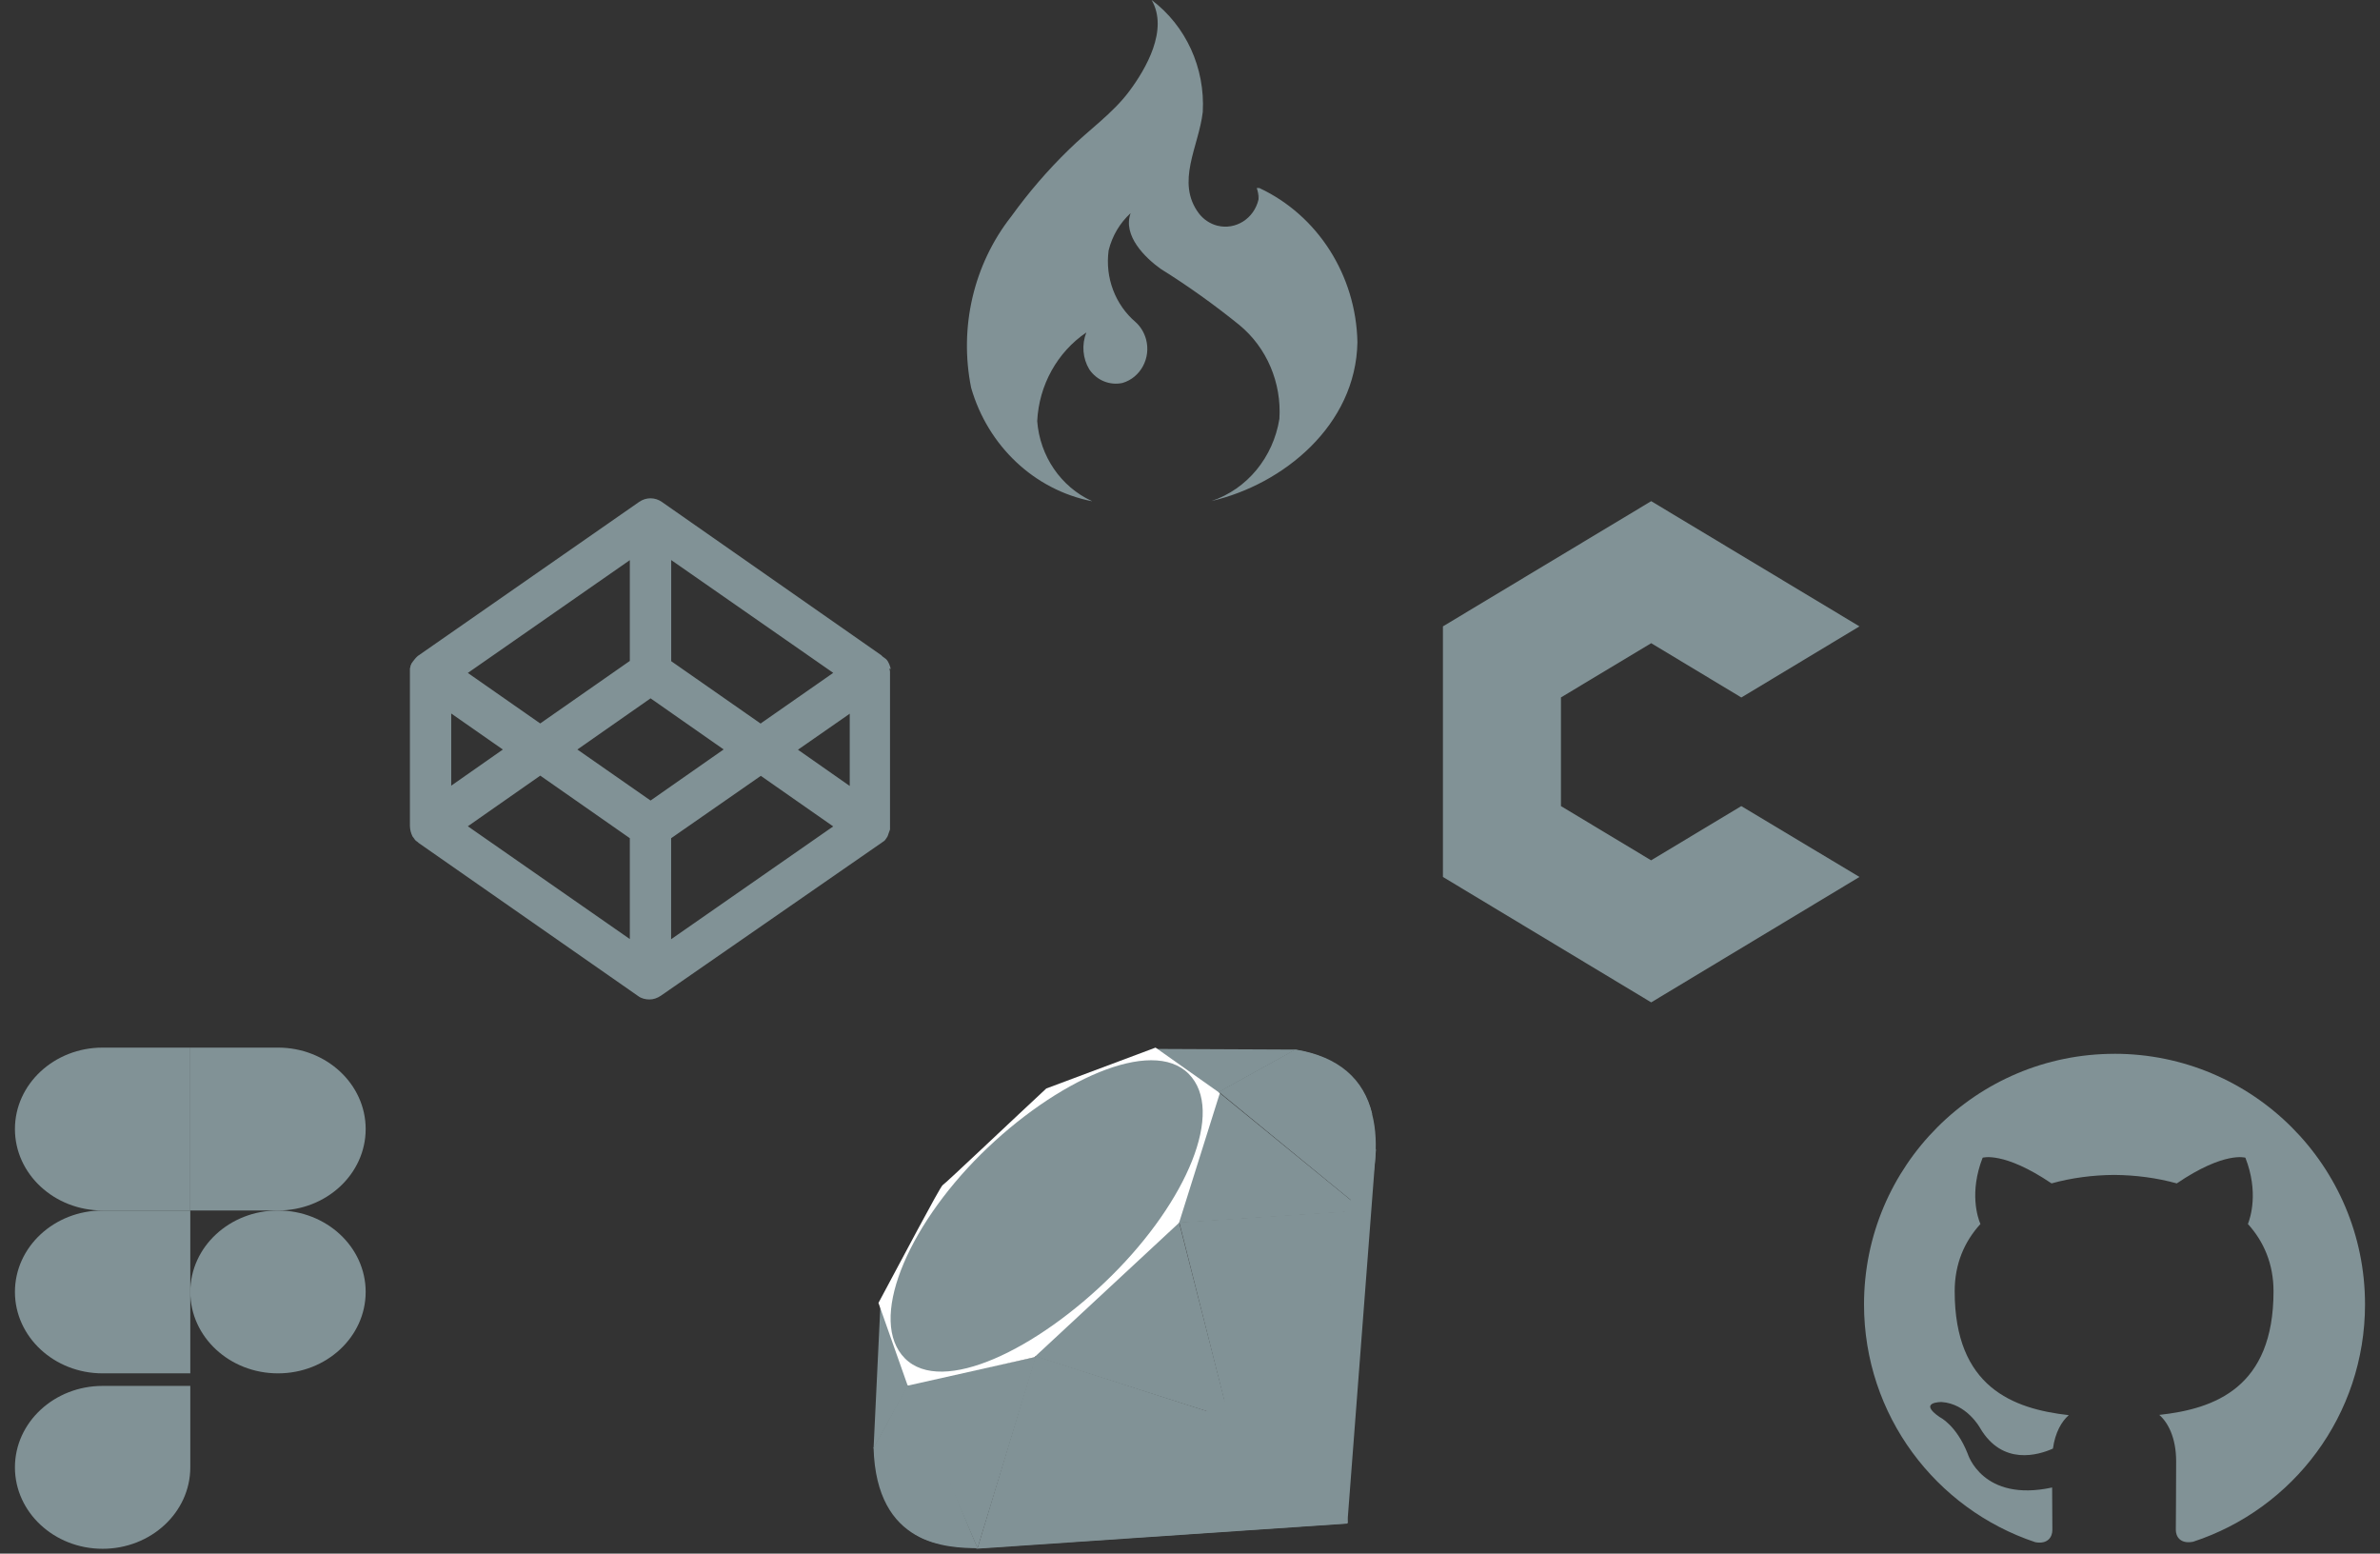 <svg width="95" height="62" viewBox="0 0 95 62" fill="none" xmlns="http://www.w3.org/2000/svg">
<rect x="0" y="0" width="95" height="62" fill="#333333" stroke="none"/>
<path d="M43.577 19.993C42.346 19.426 41.509 18.206 41.401 16.806C41.472 15.367 42.204 14.052 43.362 13.268C43.171 13.753 43.215 14.303 43.481 14.742C43.781 15.182 44.299 15.391 44.805 15.283C45.527 15.071 45.949 14.29 45.745 13.538C45.673 13.275 45.53 13.036 45.333 12.858C44.515 12.164 44.105 11.081 44.252 9.993C44.393 9.418 44.699 8.9 45.13 8.506C44.804 9.408 45.717 10.293 46.333 10.732C47.419 11.409 48.466 12.158 49.468 12.968C50.565 13.87 51.162 15.276 51.068 16.718C50.821 18.251 49.781 19.518 48.363 19.993C51.2 19.336 54.127 16.986 54.183 13.652C54.127 10.986 52.599 8.593 50.266 7.503H50.163C50.212 7.633 50.237 7.773 50.234 7.916C50.241 7.824 50.241 7.731 50.234 7.639C50.247 7.75 50.247 7.857 50.234 7.964C50.056 8.724 49.322 9.189 48.591 9.006C48.301 8.932 48.041 8.759 47.854 8.516C46.917 7.266 47.854 5.843 48.01 4.466C48.107 2.708 47.336 1.028 45.968 0C46.652 1.188 45.739 2.751 45.077 3.639C44.415 4.528 43.456 5.189 42.672 5.964C41.829 6.781 41.057 7.679 40.364 8.639C38.864 10.547 38.276 13.064 38.764 15.475C39.433 17.799 41.288 19.547 43.574 20H43.587L43.577 19.993Z" fill="#819296"/>
<path d="M35.554 26.706L35.538 26.631L35.526 26.591C35.517 26.569 35.51 26.549 35.502 26.526C35.502 26.513 35.492 26.5 35.486 26.487L35.457 26.428L35.436 26.389L35.398 26.336L35.364 26.301L35.313 26.261L35.276 26.235L35.229 26.2L35.195 26.167L35.183 26.152L26.421 20.032C26.145 19.837 25.787 19.837 25.509 20.032L16.678 26.177L16.631 26.22L16.599 26.253L16.558 26.301L16.53 26.336L16.49 26.389C16.475 26.401 16.465 26.412 16.465 26.425L16.424 26.477L16.409 26.526C16.393 26.535 16.393 26.559 16.383 26.584L16.378 26.627C16.362 26.653 16.362 26.675 16.362 26.702V32.961C16.362 33.001 16.365 33.036 16.371 33.074L16.378 33.114C16.38 33.137 16.387 33.163 16.393 33.186L16.406 33.225C16.415 33.248 16.418 33.271 16.427 33.291L16.446 33.33C16.446 33.34 16.455 33.366 16.468 33.383L16.493 33.415C16.505 33.425 16.517 33.448 16.53 33.463L16.552 33.499L16.583 33.532C16.593 33.542 16.593 33.559 16.609 33.559L16.655 33.591L16.689 33.617L16.696 33.63L25.471 39.749C25.602 39.849 25.771 39.886 25.927 39.886C26.08 39.886 26.236 39.833 26.38 39.736L35.305 33.552L35.345 33.502L35.373 33.463L35.405 33.414L35.43 33.372L35.452 33.314L35.465 33.271L35.489 33.206L35.502 33.17L35.526 33.102V26.84C35.526 26.8 35.526 26.762 35.51 26.722L35.501 26.686L35.535 26.689L35.554 26.706ZM25.968 31.947L23.046 29.911L25.968 27.869L28.885 29.908L25.968 31.947ZM25.14 26.376L21.563 28.871L18.674 26.855L25.14 22.354V26.376ZM20.076 29.909L18.011 31.354V28.474L20.076 29.915V29.909ZM21.563 30.952L25.14 33.45V37.475L18.674 32.974L21.567 30.952H21.563ZM26.789 33.451L30.369 30.962L33.258 32.98L26.788 37.482L26.789 33.451ZM31.853 29.918L33.918 28.482V31.366L31.853 29.921V29.918ZM30.369 28.881L26.792 26.386V22.351L33.259 26.852L30.369 28.867V28.881Z" fill="#819296"/>
<path d="M65.906 40L57.596 34.997V24.997L65.909 20L74.222 24.997L69.508 27.835L65.909 25.668L62.307 27.832V32.169L65.906 34.333L69.505 32.169L74.222 34.997L65.912 40H65.906Z" fill="#819296"/>
<path fill-rule="evenodd" clip-rule="evenodd" d="M38.955 61.807L53.781 60.802L54.924 45.851L50.407 55.009L38.955 61.807Z" fill="#819296"/>
<path fill-rule="evenodd" clip-rule="evenodd" d="M49.06 56.578L53.806 60.79L52.532 51.996L49.06 56.578Z" fill="#819296"/>
<path fill-rule="evenodd" clip-rule="evenodd" d="M39.005 61.788L53.824 60.79L44.488 60.058L39.005 61.788Z" fill="#819296"/>
<path fill-rule="evenodd" clip-rule="evenodd" d="M36.22 55.247L39.018 61.79L41.352 54.149L36.22 55.247Z" fill="#819296"/>
<path fill-rule="evenodd" clip-rule="evenodd" d="M40.772 53.956L49.06 56.603L46.914 48.2L40.772 53.956Z" fill="#819296"/>
<path fill-rule="evenodd" clip-rule="evenodd" d="M47.015 48.801L54.438 48.318L48.632 43.577L47.015 48.801Z" fill="#819296"/>
<path fill-rule="evenodd" clip-rule="evenodd" d="M46.155 41.86L51.723 41.885L48.308 43.773L46.155 41.86Z" fill="#819296"/>
<path fill-rule="evenodd" clip-rule="evenodd" d="M35.142 52.093L34.869 57.809L36.3 55.202L35.142 52.093Z" fill="#819296"/>
<path fill-rule="evenodd" clip-rule="evenodd" d="M35.065 51.995L36.231 55.297L41.287 54.164L47.063 48.799L48.692 43.622L46.125 41.807L41.763 43.439C40.385 44.718 37.722 47.247 37.627 47.295C37.532 47.343 35.872 50.494 35.065 51.995Z" fill="white"/>
<path fill-rule="evenodd" clip-rule="evenodd" d="M39.153 46.064C42.139 43.111 45.972 41.366 47.446 42.852C48.92 44.339 47.355 47.951 44.377 50.904C41.399 53.858 37.606 55.7 36.122 54.211C34.638 52.722 36.172 49.017 39.153 46.064Z" fill="#819296"/>
<path fill-rule="evenodd" clip-rule="evenodd" d="M39.018 61.787L41.334 54.121L49.018 56.59C46.24 59.197 43.142 61.399 39.018 61.787Z" fill="#819296"/>
<path fill-rule="evenodd" clip-rule="evenodd" d="M47.072 48.782L49.045 56.596C51.367 54.154 53.45 51.532 54.47 48.298L47.072 48.782Z" fill="#819296"/>
<path fill-rule="evenodd" clip-rule="evenodd" d="M54.45 48.326C55.24 45.944 55.425 42.532 51.697 41.89L48.657 43.578L54.45 48.326Z" fill="#819296"/>
<path fill-rule="evenodd" clip-rule="evenodd" d="M34.869 57.776C34.979 61.707 37.814 61.767 39.023 61.787L36.232 55.269L34.869 57.776Z" fill="#819296"/>
<path fill-rule="evenodd" clip-rule="evenodd" d="M47.082 48.799C48.867 49.895 52.462 52.096 52.535 52.136C52.647 52.201 54.084 49.714 54.41 48.31L47.082 48.799Z" fill="#819296"/>
<path fill-rule="evenodd" clip-rule="evenodd" d="M41.33 54.121L44.423 60.08C46.107 59.145 47.647 57.971 48.996 56.595L41.33 54.121Z" fill="#819296"/>
<path fill-rule="evenodd" clip-rule="evenodd" d="M36.22 55.289L35.781 60.509C36.608 61.637 37.747 61.737 38.94 61.649C38.078 59.498 36.353 55.202 36.22 55.289Z" fill="#819296"/>
<path fill-rule="evenodd" clip-rule="evenodd" d="M48.624 43.589L54.771 44.452C54.443 43.063 53.435 42.166 51.718 41.885L48.624 43.589Z" fill="#819296"/>
<path d="M4.096 61.808C6.028 61.808 7.596 60.352 7.596 58.558V55.308H4.096C2.164 55.308 0.596 56.764 0.596 58.558C0.596 60.352 2.164 61.808 4.096 61.808Z" fill="#819296"/>
<path d="M0.596 51.557C0.596 49.763 2.164 48.307 4.096 48.307H7.596V54.807H4.096C2.164 54.807 0.596 53.351 0.596 51.557Z" fill="#819296"/>
<path d="M0.596 45.057C0.596 43.263 2.164 41.807 4.096 41.807H7.596V48.307H4.096C2.164 48.307 0.596 46.851 0.596 45.057Z" fill="#819296"/>
<path d="M7.596 41.807H11.096C13.028 41.807 14.596 43.263 14.596 45.057C14.596 46.851 13.028 48.307 11.096 48.307H7.596V41.807Z" fill="#819296"/>
<path d="M14.596 51.557C14.596 53.351 13.028 54.807 11.096 54.807C9.164 54.807 7.596 53.351 7.596 51.557C7.596 49.763 9.164 48.307 11.096 48.307C13.028 48.307 14.596 49.763 14.596 51.557Z" fill="#819296"/>
<g clip-path="url(#clip0_608_3502)">
<path d="M84.404 42.055C78.879 42.055 74.404 46.534 74.404 52.055C74.404 56.476 77.269 60.222 81.239 61.544C81.741 61.639 81.922 61.329 81.922 61.062C81.922 60.824 81.917 60.196 81.913 59.362C79.13 59.965 78.544 58.018 78.544 58.018C78.088 56.866 77.43 56.556 77.43 56.556C76.525 55.938 77.502 55.951 77.502 55.951C78.505 56.019 79.032 56.979 79.032 56.979C79.924 58.509 81.372 58.067 81.945 57.809C82.033 57.165 82.294 56.722 82.577 56.475C80.357 56.224 78.023 55.365 78.023 51.533C78.023 50.439 78.41 49.547 79.051 48.847C78.94 48.597 78.602 47.578 79.139 46.201C79.139 46.201 79.976 45.934 81.889 47.226C82.69 47.004 83.54 46.894 84.389 46.888C85.239 46.894 86.089 47.005 86.889 47.226C88.791 45.934 89.627 46.201 89.627 46.201C90.164 47.578 89.825 48.596 89.728 48.847C90.362 49.547 90.75 50.439 90.75 51.533C90.75 55.374 88.412 56.221 86.19 56.465C86.537 56.764 86.863 57.38 86.863 58.314C86.863 59.652 86.85 60.729 86.85 61.055C86.85 61.315 87.025 61.627 87.54 61.527C91.54 60.219 94.402 56.469 94.402 52.054C94.402 46.534 89.927 42.054 84.402 42.054L84.404 42.055Z" fill="#819296"/>
</g>
<defs>
<clipPath id="clip0_608_3502">
<rect width="20" height="20" fill="white" transform="translate(74.404 41.807)"/>
</clipPath>
</defs>
</svg>
